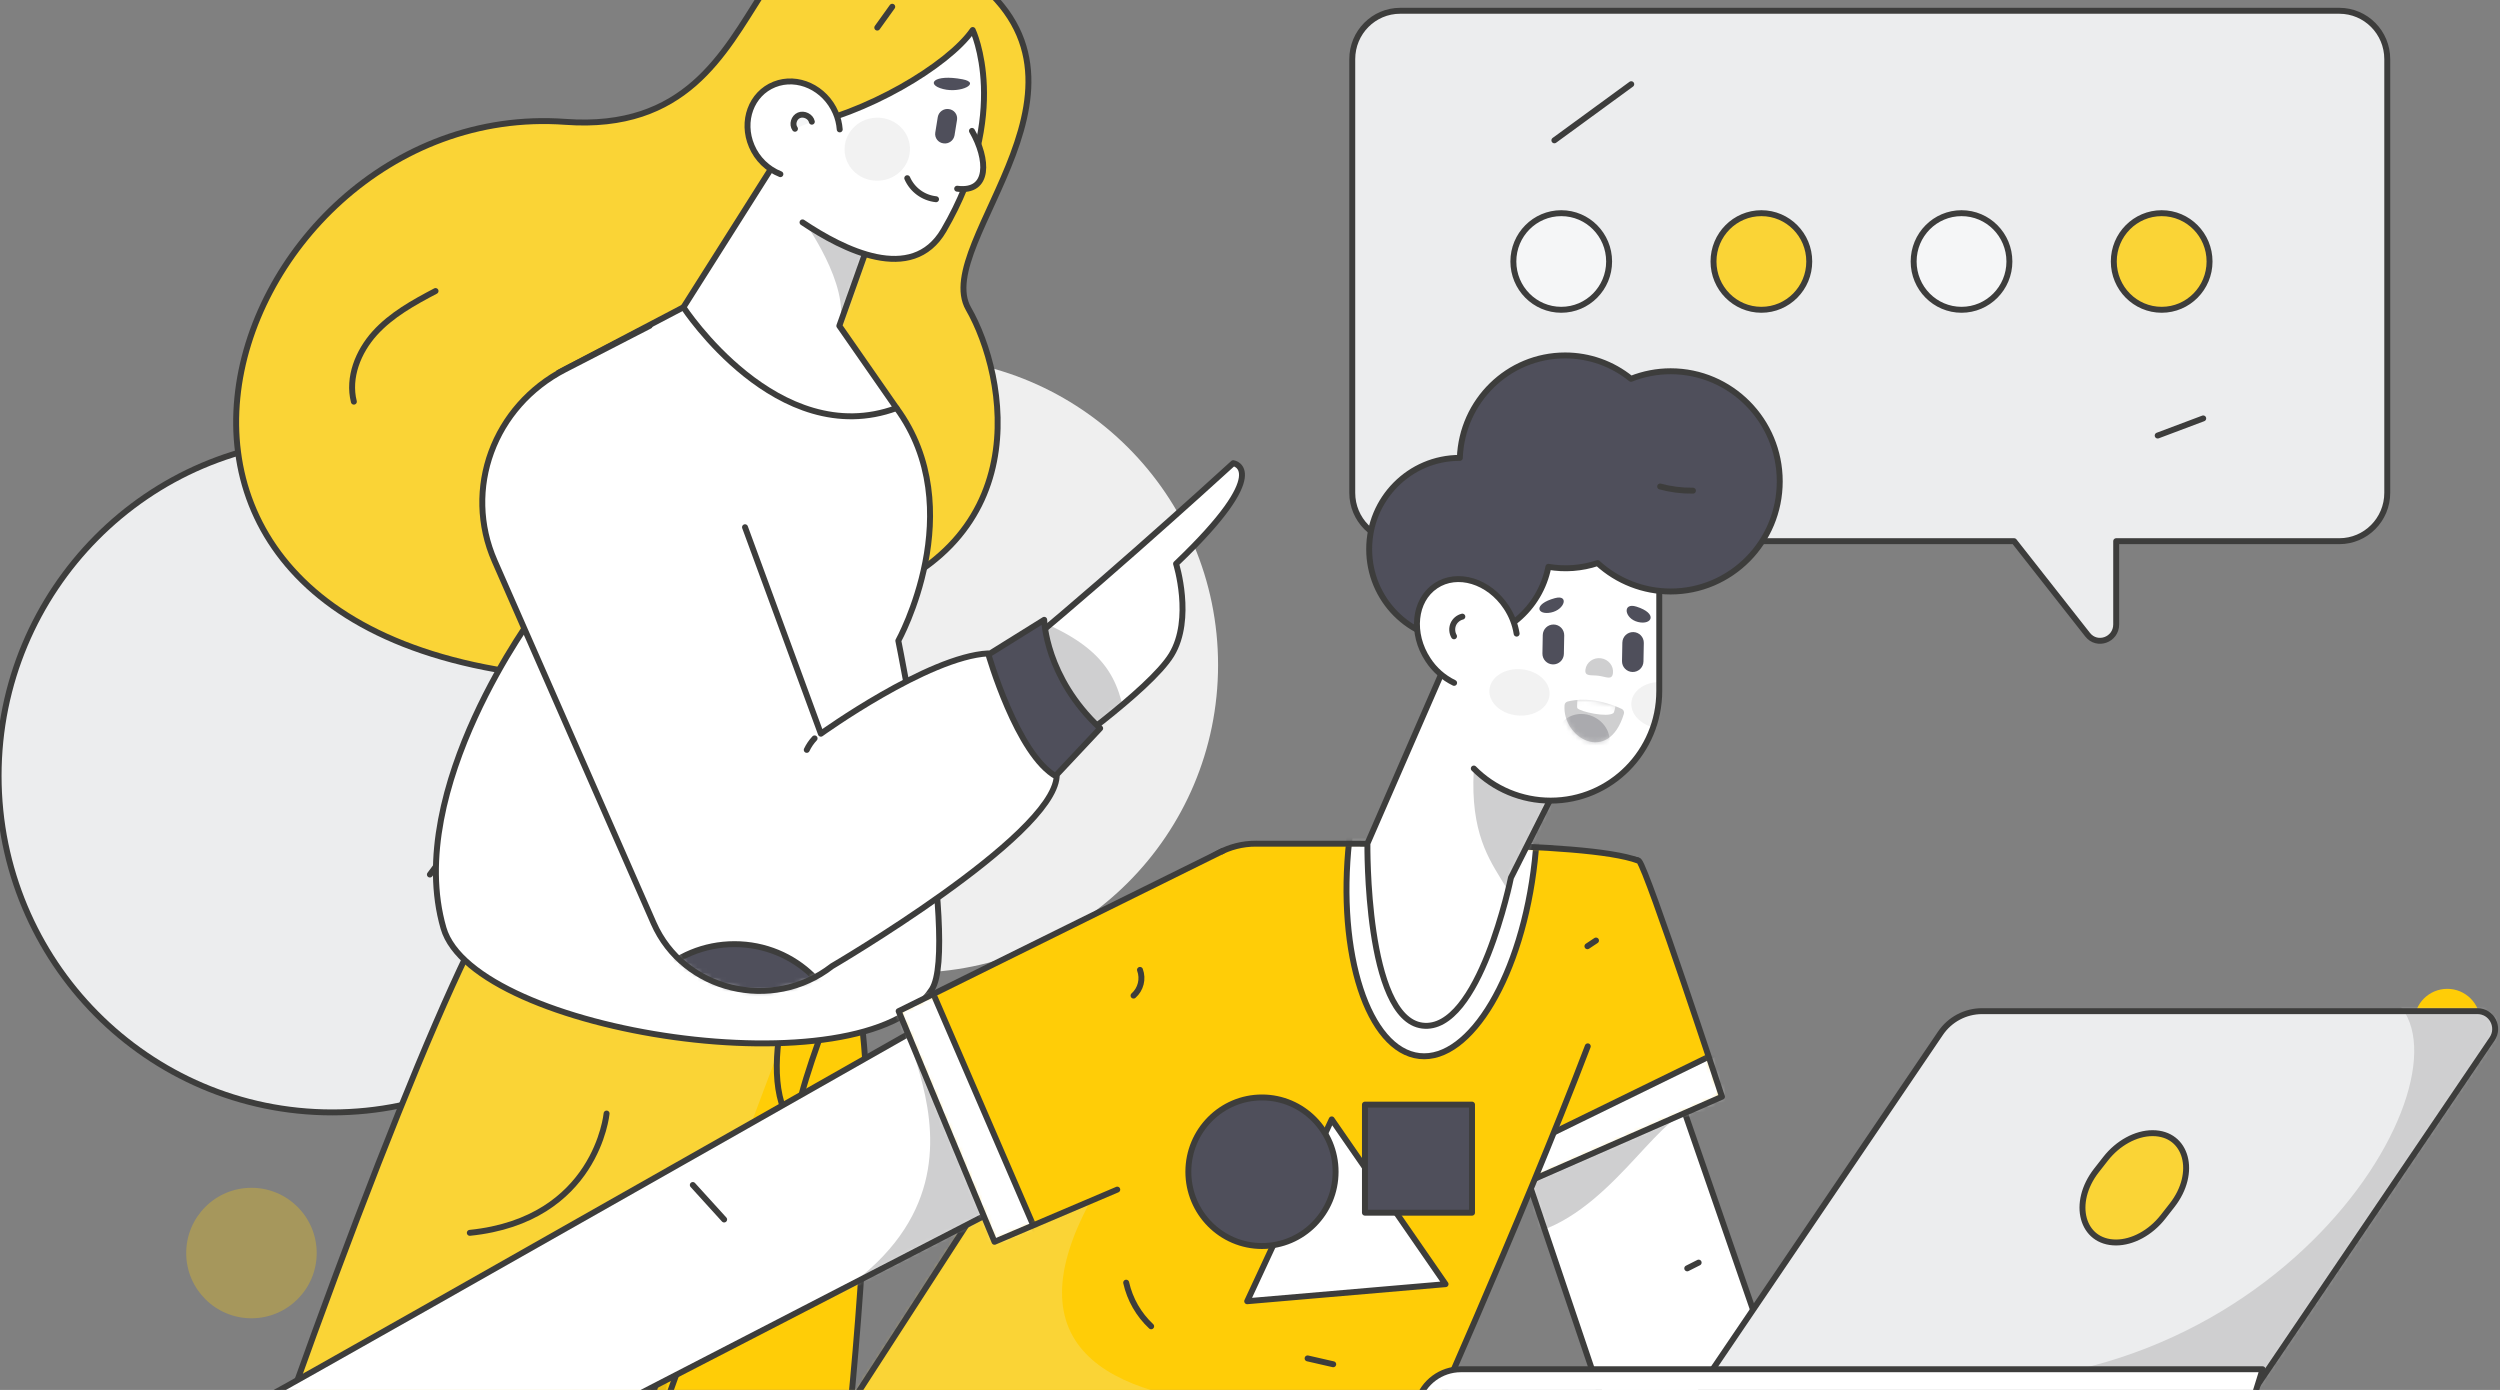 <svg width="518" height="288" viewBox="0 0 518 288" fill="none" xmlns="http://www.w3.org/2000/svg">
<rect x="0" y="0" width="518" height="288" fill="#808080" stroke="none"/>
<circle opacity="0.87" cx="188.627" cy="137.791" r="63.757" fill="white"/>
<circle cx="507.078" cy="211.729" r="6.843" fill="#FFCD07"/>
<circle opacity="0.3" cx="52.101" cy="259.63" r="13.519" fill="#FFCD07"/>
<path d="M68.829 230.49C30.655 230.49 -0.291 199.268 -0.291 160.753C-0.291 122.239 30.655 91.017 68.829 91.017C107.004 91.017 137.95 122.239 137.95 160.753C137.95 199.268 107.004 230.49 68.829 230.49Z" fill="#ECEDEE" stroke="#3D3D3C" stroke-width="1.23" stroke-linecap="round" stroke-linejoin="round"/>
<path d="M99.694 166.906L89.073 181.207L99.694 166.906Z" fill="#F5F6F7"/>
<path d="M99.694 166.906L89.073 181.207" stroke="#3D3D3C" stroke-width="1.23" stroke-linecap="round" stroke-linejoin="round"/>
<path d="M484.71 2.234H290.119C284.634 2.234 280.188 6.72 280.188 12.255V102.114C280.188 107.648 284.634 112.134 290.119 112.134H417.324C422.451 118.665 428.3 126.104 432.551 131.508C434.515 134.005 438.475 132.572 438.475 129.383V112.134H484.71C490.194 112.134 494.641 107.648 494.641 102.114V12.255C494.641 6.72 490.194 2.234 484.71 2.234Z" fill="#ECEDEE" stroke="#3D3D3C" stroke-width="1.23" stroke-linecap="round" stroke-linejoin="round"/>
<ellipse cx="323.489" cy="54.179" rx="9.92" ry="10.009" fill="#F5F6F7" stroke="#3D3D3C" stroke-width="1.23" stroke-linecap="round" stroke-linejoin="round"/>
<ellipse cx="364.957" cy="54.179" rx="9.92" ry="10.009" fill="#FAD436" stroke="#3D3D3C" stroke-width="1.23" stroke-linecap="round" stroke-linejoin="round"/>
<ellipse cx="406.428" cy="54.179" rx="9.92" ry="10.009" fill="#F5F6F7" stroke="#3D3D3C" stroke-width="1.23" stroke-linecap="round" stroke-linejoin="round"/>
<ellipse cx="447.898" cy="54.179" rx="9.92" ry="10.009" fill="#FAD436" stroke="#3D3D3C" stroke-width="1.23" stroke-linecap="round" stroke-linejoin="round"/>
<path d="M337.994 17.445L322.067 29.077L337.994 17.445Z" fill="#F5F6F7"/>
<path d="M337.994 17.445L322.067 29.077" stroke="#3D3D3C" stroke-width="1.23" stroke-linecap="round" stroke-linejoin="round"/>
<path d="M456.506 86.696L447.074 90.246L456.506 86.696Z" fill="#F5F6F7"/>
<path d="M456.506 86.696L447.074 90.246" stroke="#3D3D3C" stroke-width="1.23" stroke-linecap="round" stroke-linejoin="round"/>
<mask id="mask0_1_469" style="mask-type:alpha" maskUnits="userSpaceOnUse" x="36" y="-29" width="238" height="331">
<rect x="36.534" y="-28.063" width="237.01" height="329.781" fill="white"/>
</mask>
<g mask="url(#mask0_1_469)">
<path d="M198.585 -6.645C149.047 -38.74 166.857 28.865 117.151 25.25C44.501 19.965 2.318 144.49 135.809 140.842C135.809 140.842 132.54 137.111 174.128 125.56C215.716 114.009 208.568 77.758 200.663 63.971C192.756 50.184 233.835 16.192 198.585 -6.645Z" fill="#FAD436" stroke="#3D3D3C" stroke-width="1.23" stroke-linecap="round" stroke-linejoin="round"/>
<path d="M206.708 138.251C221.941 126.471 251.58 99.593 255.529 95.968C255.529 95.968 264.18 97.237 243.681 116.81C243.681 116.81 247.254 128.227 242.741 135.658C238.227 143.088 217.728 157.405 217.728 157.405L206.708 138.251Z" fill="white"/>
<mask id="mask1_1_469" style="mask-type:alpha" maskUnits="userSpaceOnUse" x="206" y="95" width="52" height="63">
<path fill-rule="evenodd" clip-rule="evenodd" d="M206.708 138.251C221.941 126.471 251.58 99.593 255.529 95.968C255.529 95.968 264.18 97.237 243.681 116.81C243.681 116.81 247.254 128.227 242.741 135.658C238.227 143.088 217.728 157.405 217.728 157.405L206.708 138.251Z" fill="white"/>
</mask>
<g mask="url(#mask1_1_469)">
<path d="M209.955 126.687C229.889 133.243 231.744 141.061 233.366 149.995C234.989 158.93 222.472 154.686 222.472 154.686L215.286 141.507" fill="#CFCFD0"/>
</g>
<path fill-rule="evenodd" clip-rule="evenodd" d="M206.708 138.251C221.941 126.471 251.58 99.593 255.529 95.968C255.529 95.968 264.18 97.237 243.681 116.81C243.681 116.81 247.254 128.227 242.741 135.658C238.227 143.088 217.728 157.405 217.728 157.405L206.708 138.251Z" stroke="#3D3D3C" stroke-width="1.23" stroke-linecap="round" stroke-linejoin="round"/>
<path d="M194.604 141.974L216.359 128.426C216.359 128.426 216.597 140.316 227.955 150.909L211.188 168.779" fill="#4F4F5B"/>
<path d="M194.604 141.974L216.359 128.426C216.359 128.426 216.597 140.316 227.955 150.909L211.188 168.779" stroke="#3D3D3C" stroke-width="1.23" stroke-linecap="round" stroke-linejoin="round"/>
<path d="M95.169 491.868C104.779 502.325 112.457 507.36 132.944 497.705C153.431 488.05 167.751 364.774 167.751 364.774C168.938 359.692 169.483 354.48 169.372 349.262C169.372 349.262 186.658 229.709 176.364 202.178C166.071 174.647 125.363 207 125.363 207L115.646 332.733C115.646 332.733 83.175 478.817 95.169 491.868Z" fill="#FFCD07"/>
<mask id="mask2_1_469" style="mask-type:alpha" maskUnits="userSpaceOnUse" x="92" y="191" width="88" height="312">
<path fill-rule="evenodd" clip-rule="evenodd" d="M95.169 491.868C104.779 502.325 112.457 507.36 132.944 497.705C153.431 488.05 167.751 364.774 167.751 364.774C168.938 359.692 169.483 354.48 169.372 349.262C169.372 349.262 186.658 229.709 176.364 202.178C166.071 174.647 125.363 207 125.363 207L115.646 332.733C115.646 332.733 83.175 478.817 95.169 491.868Z" fill="white"/>
</mask>
<g mask="url(#mask2_1_469)">
<path opacity="0.1" d="M111.368 360.84C138.082 338.54 142.294 246.183 142.294 246.183L97.125 284.409L98.121 364.393L109.074 361.767" fill="#1E216E"/>
</g>
<path fill-rule="evenodd" clip-rule="evenodd" d="M95.169 491.868C104.779 502.325 112.457 507.36 132.944 497.705C153.431 488.05 167.751 364.774 167.751 364.774C168.938 359.692 169.483 354.48 169.372 349.262C169.372 349.262 186.658 229.709 176.364 202.178C166.071 174.647 125.363 207 125.363 207L115.646 332.733C115.646 332.733 83.175 478.817 95.169 491.868Z" stroke="#3D3D3C" stroke-width="1.23" stroke-linecap="round" stroke-linejoin="round"/>
<path d="M166.062 205.073C166.062 205.073 118.598 177.893 105.388 183.834C92.178 189.776 -6.663 464.224 9.966 491.624C31.413 526.963 31.515 505.473 47.161 501.452C71.362 495.233 138.742 277.796 138.742 277.796" fill="#FAD436"/>
<path d="M166.062 205.073C166.062 205.073 118.598 177.893 105.388 183.834C92.178 189.776 -6.663 464.224 9.966 491.624C31.413 526.963 31.515 505.473 47.161 501.452C71.362 495.233 138.742 277.796 138.742 277.796" stroke="#3D3D3C" stroke-width="1.23" stroke-linecap="round" stroke-linejoin="round"/>
<path d="M158.56 157.751C213.789 169.089 138.933 237.666 173.913 255.444" stroke="#3D3D3C" stroke-width="1.23" stroke-linecap="round" stroke-linejoin="round"/>
<ellipse cx="174.998" cy="255.426" rx="1.782" ry="2.334" transform="rotate(-70.469 174.998 255.426)" fill="#4F4F5B" stroke="#3D3D3C" stroke-width="1.23" stroke-linecap="round" stroke-linejoin="round"/>
<path d="M148.632 143.308C204.615 149.882 135.789 224.614 172.137 239.336" stroke="#3D3D3C" stroke-width="1.23" stroke-linecap="round" stroke-linejoin="round"/>
<ellipse cx="172.136" cy="239.225" rx="1.621" ry="2.812" transform="rotate(-75.683 172.136 239.225)" fill="#4F4F5B" stroke="#3D3D3C" stroke-width="1.23" stroke-linecap="round" stroke-linejoin="round"/>
<path d="M91.893 192.307C98.168 214.032 179.3 226.57 193.086 204.987C198.904 195.879 186.133 132.758 186.133 132.758C186.133 132.758 201.178 105.573 185.757 84.55L143.254 62.803L115.774 77.213L111.106 126.687C111.106 126.687 83.549 163.418 91.893 192.307Z" fill="white"/>
<path fill-rule="evenodd" clip-rule="evenodd" d="M91.893 192.307C98.168 214.032 179.3 226.57 193.086 204.987C198.904 195.879 186.133 132.758 186.133 132.758C186.133 132.758 201.178 105.573 185.757 84.55L143.254 62.803L115.774 77.213L111.106 126.687C111.106 126.687 83.549 163.418 91.893 192.307Z" stroke="#3D3D3C" stroke-width="1.23" stroke-linecap="round" stroke-linejoin="round"/>
<path d="M161.871 31.631L141.605 63.666C141.605 63.666 161.119 93.612 185.755 84.55L173.907 67.515L184.815 36.886L161.871 31.631Z" fill="white"/>
<mask id="mask3_1_469" style="mask-type:alpha" maskUnits="userSpaceOnUse" x="141" y="31" width="45" height="56">
<path fill-rule="evenodd" clip-rule="evenodd" d="M161.871 31.631L141.605 63.666C141.605 63.666 161.119 93.612 185.755 84.55L173.907 67.515L184.815 36.886L161.871 31.631Z" fill="white"/>
</mask>
<g mask="url(#mask3_1_469)">
<path d="M166.521 45.746C166.521 45.746 176.278 59.156 173.907 67.515C173.907 71.486 190.153 42.711 190.153 42.711L166.521 45.746Z" fill="#CFCFD0"/>
</g>
<path fill-rule="evenodd" clip-rule="evenodd" d="M161.871 31.631L141.605 63.666C141.605 63.666 161.119 93.612 185.755 84.55L173.907 67.515L184.815 36.886L161.871 31.631Z" stroke="#3D3D3C" stroke-width="1.23" stroke-linecap="round" stroke-linejoin="round"/>
<path d="M166.283 46.078C174.679 51.714 188.961 58.996 195.534 47.714C209.721 23.364 201.546 6.221 201.546 6.221C196.417 13.635 179.158 23.773 165.146 26.24L164.45 28.372" fill="white"/>
<path d="M166.283 46.078C174.679 51.714 188.961 58.996 195.534 47.714C209.721 23.364 201.546 6.221 201.546 6.221C196.417 13.635 179.158 23.773 165.146 26.24L164.45 28.372" stroke="#3D3D3C" stroke-width="1.23" stroke-linecap="round" stroke-linejoin="round"/>
<path d="M161.697 36.087C159.019 35.021 156.879 32.926 155.757 30.27C153.551 25.126 155.655 19.406 160.455 17.495C165.255 15.584 170.935 18.205 173.14 23.35C173.614 24.448 173.901 25.619 173.99 26.812" fill="white"/>
<path d="M161.697 36.087C159.019 35.021 156.879 32.926 155.757 30.27C153.551 25.126 155.655 19.406 160.455 17.495C165.255 15.584 170.935 18.205 173.14 23.35C173.614 24.448 173.901 25.619 173.99 26.812" stroke="#3D3D3C" stroke-width="1.23" stroke-linecap="round" stroke-linejoin="round"/>
<path d="M154.367 109.242L170.085 152.026C170.085 152.026 192.296 136.042 204.738 135.385C204.738 135.385 210.759 156.538 218.943 160.933C218.066 173.469 172.375 200.201 172.375 200.201C160.053 209.809 141.612 205.362 135.438 191.294L102.492 116.233C95.968 101.369 102.282 84.162 117.053 76.555L129.802 69.988L134.604 67.515" fill="white"/>
<mask id="mask4_1_469" style="mask-type:alpha" maskUnits="userSpaceOnUse" x="99" y="67" width="120" height="139">
<path fill-rule="evenodd" clip-rule="evenodd" d="M154.367 109.242L170.085 152.026C170.085 152.026 192.296 136.042 204.738 135.385C204.738 135.385 210.759 156.538 218.943 160.933C218.066 173.469 172.375 200.201 172.375 200.201C160.053 209.809 141.612 205.362 135.438 191.294L102.492 116.233C95.968 101.369 102.282 84.162 117.053 76.555L129.802 69.988L134.604 67.515" fill="white"/>
</mask>
<g mask="url(#mask4_1_469)">
<ellipse cx="152.185" cy="218.028" rx="22.932" ry="22.401" fill="#4F4F5B" stroke="#3D3D3C" stroke-width="1.23" stroke-linecap="round" stroke-linejoin="round"/>
</g>
<path d="M154.367 109.242L170.085 152.026C170.085 152.026 192.296 136.042 204.738 135.385C204.738 135.385 210.759 156.538 218.943 160.933C218.066 173.469 172.375 200.201 172.375 200.201C160.053 209.809 141.612 205.362 135.438 191.294L102.492 116.233C95.968 101.369 102.282 84.162 117.053 76.555L129.802 69.988L134.604 67.515" stroke="#3D3D3C" stroke-width="1.23" stroke-linecap="round" stroke-linejoin="round"/>
<path d="M195.468 29.702C194.948 29.637 194.477 29.365 194.16 28.948C193.844 28.531 193.708 28.005 193.785 27.487L194.31 24.238C194.508 23.157 195.532 22.432 196.616 22.605C197.136 22.67 197.607 22.942 197.924 23.358C198.24 23.775 198.376 24.302 198.299 24.82L197.773 28.069C197.576 29.149 196.552 29.875 195.468 29.702Z" fill="#4F4F5B"/>
<path d="M199.434 16.428C193.451 15.291 191.72 17.504 195.411 18.45C199.101 19.397 203.343 17.171 199.434 16.428Z" fill="#4F4F5B"/>
<path d="M201.391 27.124C204.759 32.969 205.091 39.983 198.324 39.101L201.391 27.124Z" fill="white"/>
<path d="M201.391 27.124C204.759 32.969 205.091 39.983 198.324 39.101" stroke="#3D3D3C" stroke-width="1.23" stroke-linecap="round" stroke-linejoin="round"/>
<ellipse opacity="0.27" cx="181.772" cy="30.913" rx="6.78" ry="6.534" transform="rotate(-3.654 181.772 30.913)" fill="#CFCFD0"/>
<path d="M187.982 36.921C189.042 39.342 191.322 41.007 193.95 41.281L187.982 36.921Z" fill="white"/>
<path d="M187.982 36.921C189.042 39.342 191.322 41.007 193.95 41.281" stroke="#3D3D3C" stroke-width="1.23" stroke-linecap="round" stroke-linejoin="round"/>
<path d="M168.211 25.215C167.977 24.134 166.596 23.449 165.543 23.891C164.49 24.333 164.063 25.777 164.717 26.681" fill="#F5F6F7"/>
<path d="M168.211 25.215C167.977 24.134 166.596 23.449 165.543 23.891C164.49 24.333 164.063 25.777 164.717 26.681" stroke="#3D3D3C" stroke-width="1.23" stroke-linecap="round" stroke-linejoin="round"/>
<path d="M97.345 255.444C123.618 252.766 125.684 230.727 125.684 230.727" stroke="#3D3D3C" stroke-width="1.23" stroke-linecap="round" stroke-linejoin="round"/>
<path d="M184.87 1.399L181.771 5.718L184.87 1.399Z" fill="#F5F6F7"/>
<path d="M184.87 1.399L181.771 5.718" stroke="#3D3D3C" stroke-width="1.23" stroke-linecap="round" stroke-linejoin="round"/>
<path d="M90.242 60.302C85.706 62.689 81.112 65.216 77.663 69.028C74.213 72.84 72.056 78.222 73.32 83.224" stroke="#3D3D3C" stroke-width="1.23" stroke-linecap="round" stroke-linejoin="round"/>
<path d="M168.783 152.994C168.121 153.698 167.573 154.502 167.159 155.376L168.783 152.994Z" fill="#F5F6F7"/>
<path d="M168.783 152.994C168.121 153.698 167.573 154.502 167.159 155.376" stroke="#3D3D3C" stroke-width="1.23" stroke-linecap="round" stroke-linejoin="round"/>
<path d="M148.633 261.01L101.582 392.65L148.633 261.01Z" fill="#F5F6F7"/>
<path d="M148.633 261.01L101.582 392.65" stroke="#3D3D3C" stroke-width="1.23" stroke-linecap="round" stroke-linejoin="round"/>
</g>
<path d="M345.697 220.758L370.773 293.187L333.91 295.75L313.067 234.074L345.697 220.758Z" fill="white"/>
<mask id="mask5_1_469" style="mask-type:alpha" maskUnits="userSpaceOnUse" x="313" y="220" width="58" height="76">
<path fill-rule="evenodd" clip-rule="evenodd" d="M345.696 220.758L370.772 293.187L333.909 295.75L313.066 234.074L345.696 220.758Z" fill="white"/>
</mask>
<g mask="url(#mask5_1_469)">
<path d="M313 256.329C330.564 255.067 341.418 233.979 349.108 230.611C356.797 227.242 324.956 226.178 324.956 226.178L308.009 234.358" fill="#CFCFD0"/>
</g>
<path fill-rule="evenodd" clip-rule="evenodd" d="M345.697 220.758L370.773 293.187L333.91 295.75L313.067 234.074L345.697 220.758V220.758Z" stroke="#3D3D3C" stroke-width="1.23" stroke-linecap="round" stroke-linejoin="round"/>
<path d="M312.394 246.694L356.797 227.242C356.797 227.242 341.389 180.394 339.638 178.438C337.112 175.615 293.114 192.465 293.114 192.465L312.394 246.694Z" fill="#FFCD07"/>
<mask id="mask6_1_469" style="mask-type:alpha" maskUnits="userSpaceOnUse" x="293" y="178" width="64" height="69">
<path fill-rule="evenodd" clip-rule="evenodd" d="M312.395 246.694L356.798 227.242C356.798 227.242 341.39 180.394 339.639 178.438C337.113 175.615 293.115 192.465 293.115 192.465L312.395 246.694Z" fill="white"/>
</mask>
<g mask="url(#mask6_1_469)">
<path d="M313.069 279.055C331.704 247.967 319.24 201.916 319.24 201.916L287.576 238.442L313.069 279.055Z" fill="#CFCFD0"/>
<path d="M303.918 243.445L358.453 216.801L362.291 232.426L298.779 257.304" fill="white"/>
<path d="M303.918 243.445L358.453 216.801L362.291 232.426L298.779 257.304" stroke="#3D3D3C" stroke-width="1.23" stroke-linecap="round" stroke-linejoin="round"/>
</g>
<path fill-rule="evenodd" clip-rule="evenodd" d="M312.394 246.694L356.797 227.242C356.797 227.242 341.389 180.394 339.638 178.438C337.112 175.615 293.114 192.465 293.114 192.465L312.394 246.694Z" stroke="#3D3D3C" stroke-width="1.23" stroke-linecap="round" stroke-linejoin="round"/>
<path d="M339.415 178.318C328.343 174.143 282.597 174.918 260.232 174.808C254.683 174.788 249.506 177.6 246.502 182.266L172.173 297.239L293.114 302.102C293.114 302.102 315.117 253.187 328.984 216.802" fill="#FFCD07"/>
<mask id="mask7_1_469" style="mask-type:alpha" maskUnits="userSpaceOnUse" x="172" y="174" width="168" height="129">
<path fill-rule="evenodd" clip-rule="evenodd" d="M339.414 178.318C328.342 174.143 282.596 174.918 260.231 174.808C254.682 174.788 249.505 177.6 246.501 182.266L172.172 297.239L293.113 302.102C293.113 302.102 315.116 253.187 328.983 216.802" fill="white"/>
</mask>
<g mask="url(#mask7_1_469)">
<path d="M234.913 235.211C176.46 312.679 309.302 287.633 309.302 287.633L296.904 318.498L102.96 302.102L180.892 220.758" fill="#FAD436"/>
<ellipse cx="298.779" cy="176.299" rx="42.763" ry="19.337" transform="rotate(-83.731 298.779 176.299)" fill="white" stroke="#3D3D3C" stroke-width="1.23" stroke-linecap="round" stroke-linejoin="round"/>
<path d="M275.931 231.937L258.42 269.616L299.518 266.077L275.931 231.937Z" fill="white" stroke="#3D3D3C" stroke-width="1.23" stroke-linecap="round" stroke-linejoin="round"/>
<ellipse cx="261.481" cy="242.785" rx="15.254" ry="15.39" fill="#4F4F5B" stroke="#3D3D3C" stroke-width="1.23" stroke-linecap="round" stroke-linejoin="round"/>
<rect x="282.815" y="228.879" width="22.189" height="22.387" fill="#4F4F5B" stroke="#3D3D3C" stroke-width="1.23" stroke-linecap="round" stroke-linejoin="round"/>
</g>
<path d="M339.415 178.318C328.343 174.143 282.597 174.918 260.232 174.808C254.683 174.788 249.506 177.6 246.502 182.266L172.173 297.239L293.114 302.102C293.114 302.102 315.117 253.187 328.984 216.802" stroke="#3D3D3C" stroke-width="1.23" stroke-linecap="round" stroke-linejoin="round"/>
<path d="M55.912 289.134C60.586 286.776 246.227 181.288 246.227 181.288L224.478 241.318L131.864 289.134H55.912Z" fill="white"/>
<mask id="mask8_1_469" style="mask-type:alpha" maskUnits="userSpaceOnUse" x="55" y="181" width="192" height="109">
<path fill-rule="evenodd" clip-rule="evenodd" d="M55.912 289.134C60.586 286.776 246.227 181.288 246.227 181.288L224.478 241.318L131.864 289.134H55.912Z" fill="white"/>
</mask>
<g mask="url(#mask8_1_469)">
<path d="M193.15 208.914C172.799 201.751 214.208 239.137 175.322 266.864C136.765 294.355 222.67 256.708 222.67 256.708L217.651 223.646" fill="#CFCFD0"/>
</g>
<path fill-rule="evenodd" clip-rule="evenodd" d="M55.912 289.134C60.586 286.776 246.227 181.288 246.227 181.288L224.478 241.318L131.864 289.134H55.912Z" stroke="#3D3D3C" stroke-width="1.23" stroke-linecap="round" stroke-linejoin="round"/>
<path d="M253.371 176.299L186.198 209.51L206.062 257.304L231.497 246.486" fill="#FFCD07"/>
<mask id="mask9_1_469" style="mask-type:alpha" maskUnits="userSpaceOnUse" x="186" y="176" width="68" height="82">
<path fill-rule="evenodd" clip-rule="evenodd" d="M253.37 176.299L186.197 209.51L206.061 257.304L231.496 246.486" fill="white"/>
</mask>
<g mask="url(#mask9_1_469)">
<path d="M191.961 202.643L217.201 261.092L184.812 261.797L173.659 199.963" fill="white"/>
<path d="M191.961 202.643L217.201 261.092L184.812 261.797L173.659 199.963" stroke="#3D3D3C" stroke-width="1.23" stroke-linecap="round" stroke-linejoin="round"/>
</g>
<path d="M253.371 176.299L186.198 209.51L206.062 257.304L231.497 246.486" stroke="#3D3D3C" stroke-width="1.23" stroke-linecap="round" stroke-linejoin="round"/>
<path d="M467.401 287.501H352.306L402.061 214.096C403.994 211.233 407.222 209.515 410.677 209.51H513.339C516.277 209.51 518.014 212.831 516.356 215.278L467.401 287.501Z" fill="#ECEDEE"/>
<mask id="mask10_1_469" style="mask-type:alpha" maskUnits="userSpaceOnUse" x="352" y="209" width="165" height="79">
<path fill-rule="evenodd" clip-rule="evenodd" d="M467.401 287.501H352.306L402.061 214.096C403.994 211.233 407.222 209.515 410.677 209.51H513.339C516.277 209.51 518.014 212.831 516.356 215.278L467.401 287.501Z" fill="white"/>
</mask>
<g mask="url(#mask10_1_469)">
<path d="M489.526 204.585C519.046 208.159 485.393 280.829 414.546 286.19C343.699 291.551 452.968 314.301 452.968 314.301L507.238 289.134L534.986 257.304L535.577 238.123L537.938 192.076L502.515 197.437" fill="#CFCFD0"/>
</g>
<path fill-rule="evenodd" clip-rule="evenodd" d="M467.401 287.501H352.306L402.061 214.096C403.994 211.233 407.222 209.515 410.677 209.51H513.339C516.277 209.51 518.014 212.831 516.356 215.278L467.401 287.501Z" stroke="#3D3D3C" stroke-width="1.23" stroke-linecap="round" stroke-linejoin="round"/>
<path d="M438.445 257.443C431.341 257.443 429.123 249.237 434.403 242.491L436.285 240.087C438.84 236.822 442.573 234.789 446.012 234.789C453.116 234.789 455.334 242.994 450.054 249.74L448.172 252.144C445.617 255.409 441.884 257.443 438.445 257.443Z" fill="#FAD436" stroke="#3D3D3C" stroke-width="1.23" stroke-linecap="round" stroke-linejoin="round"/>
<path d="M466.373 291.557H293.379L293.762 290.322C294.965 286.401 298.582 283.72 302.684 283.709H468.809L466.373 291.557Z" fill="white" stroke="#3D3D3C" stroke-width="1.23" stroke-linecap="round" stroke-linejoin="round"/>
<path d="M330.214 147.814L313.067 181.855C313.067 181.855 306.552 213.98 294.721 212.506C282.89 211.032 283.328 174.781 283.328 174.781L300.856 134.551L330.214 147.814Z" fill="white"/>
<mask id="mask11_1_469" style="mask-type:alpha" maskUnits="userSpaceOnUse" x="283" y="134" width="48" height="79">
<path fill-rule="evenodd" clip-rule="evenodd" d="M330.214 147.814L313.067 181.855C313.067 181.855 306.552 213.98 294.721 212.506C282.89 211.032 283.328 174.781 283.328 174.781L300.856 134.551L330.214 147.814Z" fill="white"/>
</mask>
<g mask="url(#mask11_1_469)">
<path d="M307.493 145.39C299.375 181.289 316.337 180.234 314.247 193.568C313.024 201.364 329.271 142.953 329.271 142.953L300.855 134.551" fill="#CFCFD0"/>
</g>
<path fill-rule="evenodd" clip-rule="evenodd" d="M330.214 147.814L313.067 181.855C313.067 181.855 306.552 213.98 294.721 212.506C282.89 211.032 283.328 174.781 283.328 174.781L300.856 134.551L330.214 147.814Z" stroke="#3D3D3C" stroke-width="1.23" stroke-linecap="round" stroke-linejoin="round"/>
<path d="M298.779 139.731V107.751C298.771 105.935 300.237 104.456 302.053 104.448H340.525C342.341 104.456 343.807 105.935 343.799 107.751V143.179C343.799 155.722 333.721 165.89 321.289 165.89C315.307 165.893 309.573 163.497 305.372 159.238" fill="white"/>
<mask id="mask12_1_469" style="mask-type:alpha" maskUnits="userSpaceOnUse" x="298" y="104" width="46" height="62">
<path fill-rule="evenodd" clip-rule="evenodd" d="M298.779 139.731V107.751C298.771 105.934 300.237 104.456 302.053 104.448H340.525C342.341 104.456 343.807 105.934 343.799 107.751V143.179C343.799 155.722 333.721 165.89 321.289 165.89C315.307 165.893 309.573 163.497 305.372 159.238" fill="white"/>
</mask>
<g mask="url(#mask12_1_469)">
<ellipse opacity="0.27" cx="344.248" cy="146.123" rx="4.802" ry="6.252" transform="rotate(-84.653 344.248 146.123)" fill="#CFCFD0"/>
<ellipse opacity="0.27" cx="314.837" cy="143.459" rx="4.802" ry="6.252" transform="rotate(-84.652 314.837 143.459)" fill="#CFCFD0"/>
<path d="M338.262 139.236C337.035 139.214 336.058 138.2 336.081 136.973L336.152 133.147C336.175 131.919 337.189 130.943 338.416 130.966C339.643 130.989 340.62 132.002 340.597 133.229L340.526 137.055C340.515 137.645 340.27 138.206 339.846 138.615C339.421 139.024 338.852 139.247 338.262 139.236Z" fill="#4F4F5B"/>
<path d="M321.771 137.668C320.544 137.646 319.567 136.632 319.59 135.405L319.661 131.579C319.684 130.352 320.698 129.375 321.925 129.398C323.152 129.421 324.129 130.434 324.106 131.662L324.035 135.488C324.012 136.715 322.998 137.691 321.771 137.668L321.771 137.668Z" fill="#4F4F5B"/>
<path d="M339.064 125.692C343.575 127.111 342.281 129.581 339.404 128.88C336.527 128.178 336.117 124.765 339.064 125.692Z" fill="#4F4F5B"/>
<path d="M322.157 123.941C317.598 125.191 318.461 127.51 321.362 126.916C324.263 126.322 325.136 123.124 322.157 123.941Z" fill="#4F4F5B"/>
<path d="M328.502 138.733C328.304 140.236 329.658 139.811 331.232 140.021C332.805 140.231 334.002 140.998 334.2 139.495C334.397 137.991 333.281 136.603 331.708 136.392C330.134 136.182 328.699 137.23 328.502 138.733Z" fill="#CFCFD0"/>
<path d="M336.472 147.896C333.272 158.533 323.62 152.86 324.178 146.09C324.211 145.742 324.459 145.451 324.797 145.363C326.223 144.978 330.319 144.288 336.008 146.877C336.393 147.055 336.591 147.488 336.472 147.896Z" fill="#CFCFD0"/>
<mask id="mask13_1_469" style="mask-type:alpha" maskUnits="userSpaceOnUse" x="324" y="144" width="13" height="10">
<path fill-rule="evenodd" clip-rule="evenodd" d="M336.473 147.896C333.273 158.533 323.621 152.86 324.178 146.09C324.212 145.742 324.46 145.451 324.798 145.363C326.224 144.978 330.32 144.288 336.009 146.877C336.394 147.055 336.592 147.488 336.473 147.896Z" fill="white"/>
</mask>
<g mask="url(#mask13_1_469)">
<ellipse opacity="0.29" cx="328.113" cy="153.025" rx="4.965" ry="5.533" transform="rotate(-62.684 328.113 153.025)" fill="#4F4F5B"/>
<path d="M334.776 145.935C334.679 146.651 334.482 147.615 334.273 147.767C332.987 148.705 327.515 147.477 326.841 146.752C326.653 146.55 326.929 144.236 326.929 144.236L333.985 145.432" fill="white"/>
</g>
</g>
<path d="M298.779 139.731V107.751C298.771 105.935 300.237 104.456 302.053 104.448H340.525C342.341 104.456 343.807 105.935 343.799 107.751V143.179C343.799 155.722 333.721 165.89 321.289 165.89V165.89C315.307 165.893 309.573 163.497 305.372 159.238" stroke="#3D3D3C" stroke-width="1.23" stroke-linecap="round" stroke-linejoin="round"/>
<path d="M346.148 76.923C343.339 76.926 340.556 77.46 337.945 78.494C334.086 75.357 329.265 73.646 324.292 73.647C312.497 73.647 302.909 83.082 302.479 94.877C302.464 94.877 302.452 94.875 302.438 94.875C292.085 94.875 283.693 103.342 283.693 113.786C283.693 124.231 292.085 132.698 302.438 132.698C311.55 132.698 319.135 126.137 320.824 117.443C324.236 118.03 327.739 117.764 331.023 116.67C335.151 120.454 340.548 122.555 346.148 122.557C358.637 122.557 368.762 112.341 368.762 99.74C368.762 87.138 358.637 76.923 346.148 76.923Z" fill="#4F4F5B" stroke="#3D3D3C" stroke-width="1.23" stroke-linecap="round" stroke-linejoin="round"/>
<path d="M301.291 141.491C299.088 140.421 297.219 138.769 295.886 136.713C292.285 131.258 292.995 124.397 297.473 121.389C301.95 118.38 308.499 120.363 312.1 125.818C313.199 127.467 313.931 129.333 314.246 131.289" fill="white"/>
<path d="M301.291 141.491C299.088 140.421 297.219 138.769 295.886 136.713C292.285 131.258 292.995 124.397 297.473 121.389C301.95 118.38 308.499 120.363 312.1 125.818C313.199 127.467 313.931 129.333 314.246 131.289" stroke="#3D3D3C" stroke-width="1.23" stroke-linecap="round" stroke-linejoin="round"/>
<path d="M302.998 127.766C302.155 127.975 301.457 128.565 301.113 129.363C300.78 130.169 300.839 131.084 301.272 131.841" fill="#F5F6F7"/>
<path d="M302.998 127.766C302.155 127.975 301.457 128.565 301.113 129.363C300.78 130.169 300.839 131.084 301.272 131.841" stroke="#3D3D3C" stroke-width="1.23" stroke-linecap="round" stroke-linejoin="round"/>
<path d="M343.984 100.804C346.198 101.408 348.485 101.697 350.778 101.664L343.984 100.804Z" fill="#F5F6F7"/>
<path d="M343.984 100.804C346.198 101.408 348.485 101.697 350.778 101.664" stroke="#3D3D3C" stroke-width="1.23" stroke-linecap="round" stroke-linejoin="round"/>
<path d="M233.344 265.77C234.12 269.236 235.924 272.386 238.519 274.81" stroke="#3D3D3C" stroke-width="1.23" stroke-linecap="round" stroke-linejoin="round"/>
<path d="M330.691 194.877L328.914 196.059" stroke="#3D3D3C" stroke-width="1.23" stroke-linecap="round" stroke-linejoin="round"/>
<path d="M143.549 245.532L150.043 252.68L143.549 245.532Z" fill="#F5F6F7"/>
<path d="M143.549 245.532L150.043 252.68" stroke="#3D3D3C" stroke-width="1.23" stroke-linecap="round" stroke-linejoin="round"/>
<path d="M351.958 261.613L349.597 262.804L351.958 261.613Z" fill="#F5F6F7"/>
<path d="M351.958 261.613L349.597 262.804" stroke="#3D3D3C" stroke-width="1.23" stroke-linecap="round" stroke-linejoin="round"/>
<path d="M236.205 200.962C236.9 202.843 236.371 204.958 234.871 206.29" stroke="#3D3D3C" stroke-width="1.23" stroke-linecap="round" stroke-linejoin="round"/>
<path d="M270.934 281.461L276.242 282.675L270.934 281.461Z" fill="#F5F6F7"/>
<path d="M270.934 281.461L276.242 282.675" stroke="#3D3D3C" stroke-width="1.23" stroke-linecap="round" stroke-linejoin="round"/>
</svg>
